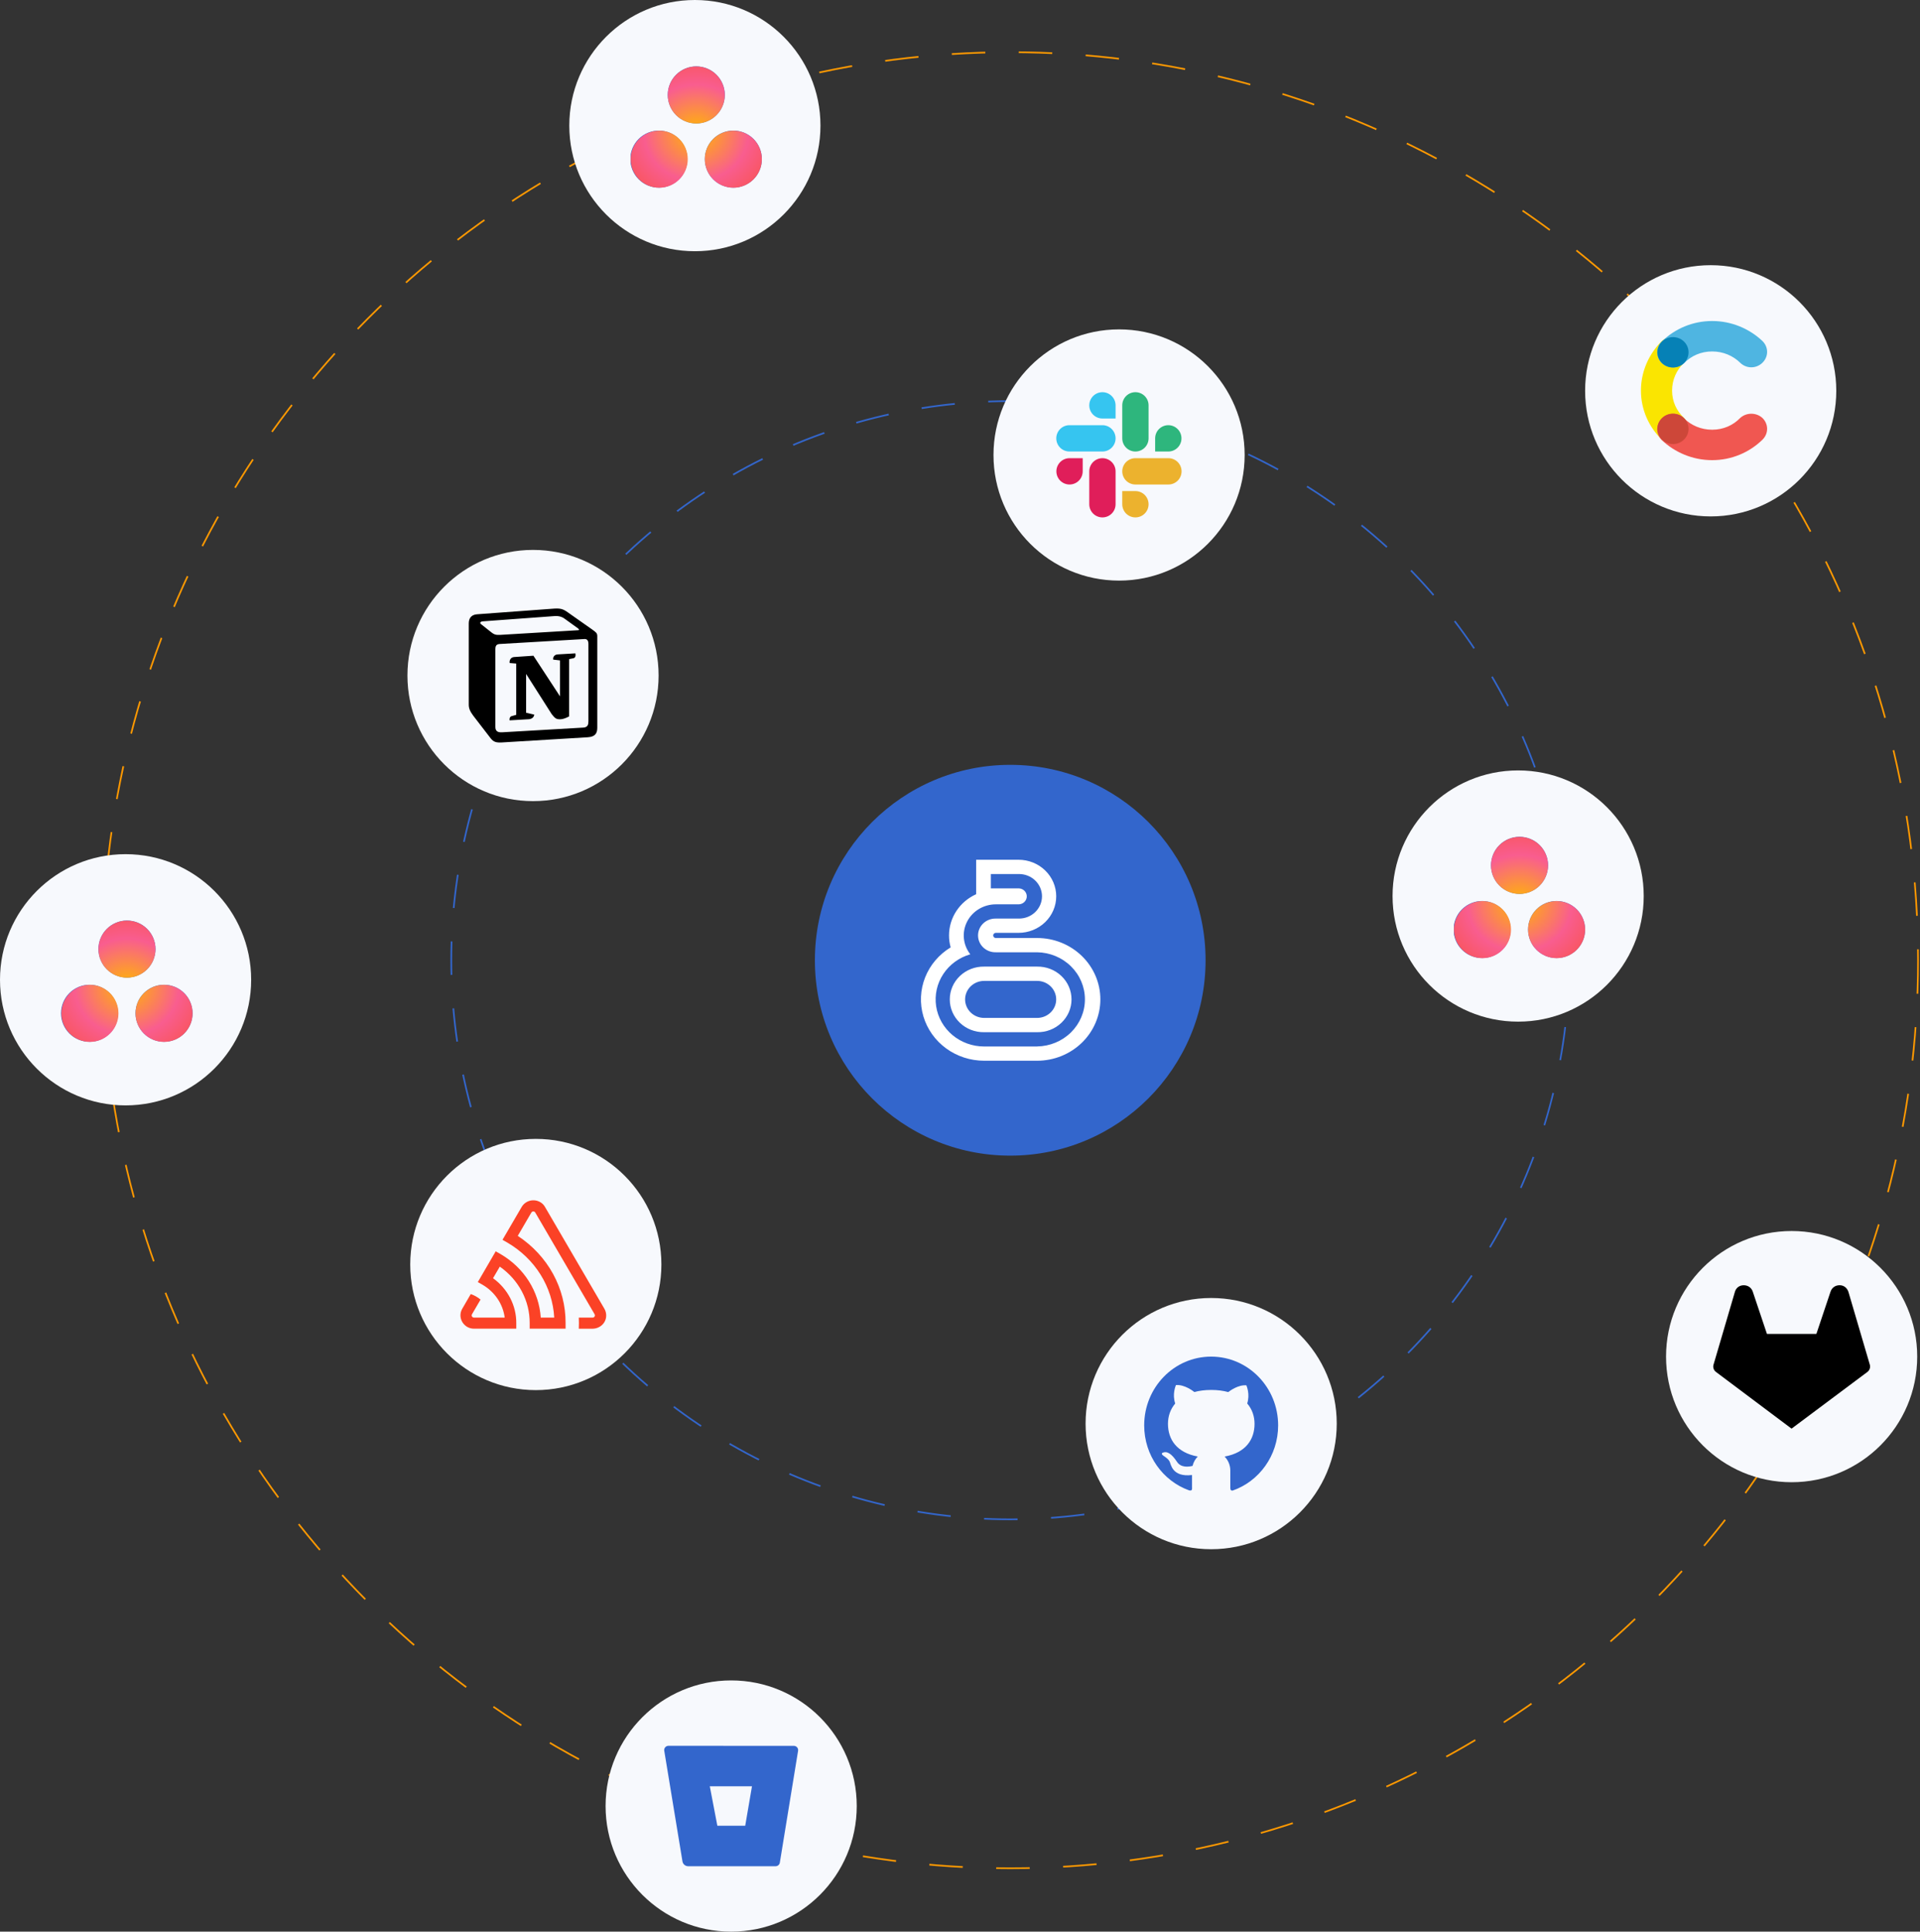 <svg width="688" height="692" viewBox="0 0 688 692" fill="none" xmlns="http://www.w3.org/2000/svg">
<rect x="0" y="0" width="688" height="692" fill="#333333" stroke="none"/>
<circle cx="362" cy="344" r="325.3" stroke="#FF9900" stroke-width="0.6" stroke-dasharray="12 12"/>
<circle cx="362" cy="344" r="200.3" stroke="#3366CC" stroke-width="0.6" stroke-dasharray="12 12"/>
<circle cx="544" cy="321" r="45" fill="#F7F9FD"/>
<g clip-path="url(#clip0_106_126)">
<path d="M557.777 322.779C556.435 322.779 555.105 323.043 553.865 323.557C552.625 324.071 551.498 324.824 550.549 325.773C549.599 326.722 548.846 327.849 548.333 329.089C547.819 330.33 547.554 331.659 547.554 333.001C547.554 334.344 547.819 335.673 548.333 336.913C548.846 338.154 549.599 339.281 550.549 340.23C551.498 341.179 552.625 341.932 553.865 342.446C555.105 342.96 556.435 343.224 557.777 343.224C560.488 343.224 563.088 342.147 565.005 340.23C566.922 338.313 567.999 335.713 567.999 333.001C567.999 330.29 566.922 327.69 565.005 325.773C563.088 323.856 560.488 322.779 557.777 322.779V322.779ZM531.222 322.779C529.868 322.76 528.523 323.011 527.267 323.516C526.01 324.022 524.867 324.772 523.903 325.723C522.938 326.674 522.173 327.807 521.65 329.057C521.128 330.306 520.859 331.647 520.859 333.001C520.859 334.356 521.128 335.697 521.651 336.946C522.174 338.195 522.94 339.329 523.904 340.279C524.868 341.23 526.012 341.98 527.269 342.485C528.525 342.99 529.87 343.241 531.224 343.222C533.91 343.185 536.474 342.091 538.36 340.178C540.247 338.265 541.304 335.686 541.304 333C541.304 330.313 540.246 327.734 538.359 325.822C536.472 323.909 533.908 322.816 531.222 322.779V322.779ZM554.722 310.001C554.722 312.712 553.645 315.312 551.728 317.229C549.811 319.146 547.211 320.223 544.499 320.223C541.788 320.223 539.188 319.146 537.271 317.229C535.354 315.312 534.277 312.712 534.277 310.001C534.277 307.29 535.354 304.69 537.271 302.772C539.188 300.855 541.788 299.778 544.499 299.778C547.211 299.778 549.811 300.855 551.728 302.772C553.645 304.69 554.722 307.29 554.722 310.001V310.001Z" fill="#3366CC"/>
<path d="M557.779 322.806C552.133 322.806 547.557 327.383 547.557 333.028C547.557 338.673 552.133 343.25 557.779 343.25C563.424 343.25 568 338.673 568 333.028C568 327.383 563.424 322.806 557.779 322.806V322.806ZM531.222 322.807C525.577 322.807 521 327.383 521 333.028C521 338.673 525.577 343.25 531.222 343.25C536.867 343.25 541.444 338.673 541.444 333.028C541.444 327.383 536.867 322.807 531.221 322.807H531.222ZM554.722 310.029C554.722 315.674 550.146 320.252 544.5 320.252C538.854 320.252 534.278 315.674 534.278 310.029C534.278 304.384 538.854 299.808 544.5 299.808C550.146 299.808 554.721 304.384 554.721 310.029H554.722Z" fill="url(#paint0_radial_106_126)"/>
</g>
<circle cx="613" cy="140" r="45" fill="#F7F9FD"/>
<g clip-path="url(#clip1_106_126)">
<path d="M603.471 149.736C600.759 147.244 599.164 143.817 599.164 139.923C599.164 136.029 600.759 132.602 603.311 130.109C605.544 127.929 605.544 124.502 603.311 122.321C601.078 120.14 597.569 120.14 595.337 122.321C590.871 126.838 588 133.069 588 139.923C588 146.777 590.871 153.008 595.496 157.525C597.729 159.706 601.238 159.706 603.471 157.525C605.544 155.344 605.544 151.917 603.471 149.736V149.736Z" fill="#FAE501"/>
<path d="M603.471 130.11C606.023 127.461 609.531 125.904 613.519 125.904C617.506 125.904 621.015 127.461 623.567 129.954C625.799 132.135 629.308 132.135 631.541 129.954C633.774 127.773 633.774 124.346 631.541 122.165C626.916 117.804 620.536 115 613.519 115C606.501 115 600.121 117.804 595.496 122.321C593.263 124.502 593.263 127.929 595.496 130.11C597.729 132.135 601.238 132.135 603.471 130.11Z" fill="#4FB5E1"/>
<path d="M623.567 149.737C621.015 152.385 617.506 153.942 613.519 153.942C609.531 153.942 606.023 152.385 603.471 149.892C601.238 147.712 597.729 147.712 595.496 149.892C593.263 152.073 593.263 155.5 595.496 157.681C600.121 162.042 606.501 164.846 613.519 164.846C620.536 164.846 626.916 162.042 631.541 157.525C633.774 155.344 633.774 151.917 631.541 149.737C629.308 147.712 625.799 147.712 623.567 149.737V149.737Z" fill="#F05751"/>
<path d="M599.483 131.667C602.566 131.667 605.066 129.226 605.066 126.215C605.066 123.204 602.566 120.763 599.483 120.763C596.401 120.763 593.901 123.204 593.901 126.215C593.901 129.226 596.401 131.667 599.483 131.667Z" fill="#0681B6"/>
<path d="M599.483 159.083C602.566 159.083 605.066 156.642 605.066 153.631C605.066 150.62 602.566 148.179 599.483 148.179C596.401 148.179 593.901 150.62 593.901 153.631C593.901 156.642 596.401 159.083 599.483 159.083Z" fill="#CD4739"/>
</g>
<circle cx="642" cy="486" r="45" fill="#F7F9FD"/>
<path d="M670.021 488.896L662.357 462.824C661.879 461.389 660.732 460.426 659.2 460.426C657.667 460.426 656.422 461.291 655.944 462.725L650.868 477.871H633.156L628.079 462.732C627.601 461.298 626.357 460.433 624.824 460.433C623.291 460.433 622.047 461.389 621.667 462.831L614.01 488.896C613.722 489.852 614.108 490.907 614.875 491.483L641.973 511.803L669.163 491.483C669.922 490.914 670.309 489.859 670.021 488.896Z" fill="black"/>
<circle cx="262" cy="647" r="45" fill="#F7F9FD"/>
<path d="M239.554 625.422C239.147 625.418 238.756 625.576 238.464 625.859C238.173 626.143 238.006 626.531 238 626.937C238 627.032 238.008 627.117 238.024 627.203L244.547 666.828C244.629 667.314 244.878 667.754 245.253 668.073C245.628 668.392 246.103 668.568 246.595 668.57H277.9C278.665 668.577 279.314 668.031 279.439 667.281L285.978 627.219C286.011 627.021 286.004 626.818 285.958 626.621C285.913 626.425 285.828 626.24 285.711 626.077C285.593 625.913 285.444 625.775 285.273 625.669C285.101 625.564 284.91 625.493 284.712 625.461C284.624 625.446 284.535 625.438 284.446 625.437L239.554 625.422ZM267.038 654.054H257.047L254.344 639.929H269.461L267.038 654.054Z" fill="#3366CC"/>
<circle cx="45" cy="351" r="45" fill="#F7F9FD"/>
<g clip-path="url(#clip2_106_126)">
<path d="M58.777 352.779C57.434 352.779 56.105 353.043 54.865 353.557C53.625 354.071 52.498 354.824 51.549 355.773C50.599 356.722 49.846 357.849 49.333 359.089C48.819 360.33 48.554 361.659 48.554 363.001C48.554 364.344 48.819 365.673 49.333 366.913C49.846 368.154 50.599 369.281 51.549 370.23C52.498 371.179 53.625 371.932 54.865 372.446C56.105 372.96 57.434 373.224 58.777 373.224C61.488 373.224 64.088 372.147 66.005 370.23C67.922 368.313 68.999 365.713 68.999 363.001C68.999 360.29 67.922 357.69 66.005 355.773C64.088 353.856 61.488 352.779 58.777 352.779V352.779ZM32.222 352.779C30.868 352.76 29.523 353.011 28.267 353.516C27.01 354.022 25.867 354.772 24.903 355.723C23.938 356.674 23.173 357.807 22.65 359.057C22.128 360.306 21.859 361.647 21.859 363.001C21.859 364.356 22.128 365.697 22.651 366.946C23.174 368.195 23.94 369.329 24.904 370.279C25.868 371.23 27.012 371.98 28.269 372.485C29.525 372.99 30.87 373.241 32.224 373.222C34.91 373.185 37.474 372.091 39.36 370.178C41.247 368.265 42.304 365.686 42.304 363C42.304 360.313 41.246 357.734 39.359 355.822C37.472 353.909 34.908 352.816 32.222 352.779V352.779ZM55.722 340.001C55.722 342.712 54.645 345.312 52.728 347.229C50.811 349.146 48.211 350.223 45.499 350.223C42.788 350.223 40.188 349.146 38.271 347.229C36.354 345.312 35.277 342.712 35.277 340.001C35.277 337.29 36.354 334.69 38.271 332.772C40.188 330.855 42.788 329.778 45.499 329.778C48.211 329.778 50.811 330.855 52.728 332.772C54.645 334.69 55.722 337.29 55.722 340.001V340.001Z" fill="#3366CC"/>
<path d="M58.779 352.806C53.133 352.806 48.557 357.383 48.557 363.028C48.557 368.673 53.133 373.25 58.779 373.25C64.424 373.25 69 368.673 69 363.028C69 357.383 64.424 352.806 58.779 352.806V352.806ZM32.222 352.807C26.577 352.807 22 357.383 22 363.028C22 368.673 26.577 373.25 32.222 373.25C37.867 373.25 42.444 368.673 42.444 363.028C42.444 357.383 37.867 352.807 32.221 352.807H32.222ZM55.722 340.029C55.722 345.674 51.145 350.252 45.501 350.252C39.855 350.252 35.278 345.674 35.278 340.029C35.278 334.384 39.855 329.808 45.501 329.808C51.145 329.808 55.721 334.384 55.721 340.029H55.722Z" fill="url(#paint1_radial_106_126)"/>
</g>
<circle cx="249" cy="45" r="45" fill="#F7F9FD"/>
<g clip-path="url(#clip3_106_126)">
<path d="M262.777 46.779C261.435 46.779 260.105 47.043 258.865 47.557C257.625 48.071 256.498 48.824 255.549 49.773C254.599 50.722 253.846 51.849 253.333 53.09C252.819 54.33 252.554 55.659 252.554 57.002C252.554 58.344 252.819 59.673 253.333 60.913C253.846 62.154 254.599 63.281 255.549 64.23C256.498 65.179 257.625 65.932 258.865 66.446C260.105 66.96 261.435 67.224 262.777 67.224C265.488 67.224 268.088 66.147 270.005 64.23C271.922 62.313 272.999 59.713 272.999 57.002C272.999 54.29 271.922 51.69 270.005 49.773C268.088 47.856 265.488 46.779 262.777 46.779V46.779ZM236.222 46.779C234.868 46.76 233.523 47.011 232.267 47.516C231.01 48.022 229.867 48.772 228.903 49.723C227.938 50.674 227.173 51.807 226.65 53.057C226.128 54.306 225.859 55.647 225.859 57.002C225.859 58.356 226.128 59.697 226.651 60.946C227.174 62.195 227.94 63.328 228.904 64.279C229.868 65.23 231.012 65.98 232.269 66.485C233.525 66.99 234.87 67.241 236.224 67.222C238.91 67.184 241.474 66.091 243.36 64.178C245.247 62.265 246.304 59.686 246.304 56.999C246.304 54.313 245.246 51.734 243.359 49.822C241.472 47.909 238.908 46.816 236.222 46.779V46.779ZM259.722 34.001C259.722 36.712 258.645 39.312 256.728 41.229C254.811 43.146 252.211 44.223 249.499 44.223C246.788 44.223 244.188 43.146 242.271 41.229C240.354 39.312 239.277 36.712 239.277 34.001C239.277 31.29 240.354 28.689 242.271 26.772C244.188 24.855 246.788 23.778 249.499 23.778C252.211 23.778 254.811 24.855 256.728 26.772C258.645 28.689 259.722 31.29 259.722 34.001V34.001Z" fill="#3366CC"/>
<path d="M262.779 46.807C257.133 46.807 252.557 51.383 252.557 57.028C252.557 62.673 257.133 67.25 262.779 67.25C268.424 67.25 273 62.673 273 57.028C273 51.383 268.424 46.807 262.779 46.807V46.807ZM236.222 46.807C230.577 46.807 226 51.383 226 57.028C226 62.673 230.577 67.25 236.222 67.25C241.867 67.25 246.444 62.673 246.444 57.028C246.444 51.383 241.867 46.807 236.221 46.807H236.222ZM259.722 34.029C259.722 39.675 255.146 44.252 249.5 44.252C243.854 44.252 239.278 39.675 239.278 34.029C239.278 28.384 243.854 23.808 249.5 23.808C255.146 23.808 259.721 28.384 259.721 34.029H259.722Z" fill="url(#paint2_radial_106_126)"/>
</g>
<circle cx="434" cy="510" r="45" fill="#F7F9FD"/>
<path d="M434.003 486C420.741 485.994 410 497.022 410 510.633C410 521.397 416.719 530.546 426.077 533.906C427.337 534.231 427.144 533.311 427.144 532.683V528.415C419.867 529.29 419.572 524.344 419.084 523.518C418.097 521.788 415.765 521.347 416.462 520.521C418.119 519.645 419.808 520.741 421.765 523.71C423.181 525.864 425.943 525.501 427.342 525.143C427.648 523.848 428.302 522.691 429.203 521.793C421.664 520.405 418.521 515.679 418.521 510.061C418.521 507.334 419.395 504.828 421.111 502.806C420.017 499.473 421.213 496.62 421.374 496.196C424.49 495.91 427.729 498.487 427.981 498.691C429.75 498.201 431.772 497.942 434.035 497.942C436.309 497.942 438.336 498.212 440.121 498.708C440.727 498.234 443.73 496.02 446.626 496.29C446.782 496.714 447.951 499.501 446.921 502.79C448.658 504.817 449.543 507.345 449.543 510.077C449.543 515.707 446.379 520.438 438.818 521.804C439.466 522.459 439.98 523.239 440.331 524.1C440.682 524.96 440.862 525.884 440.861 526.817V533.014C440.904 533.51 440.861 534 441.666 534C451.163 530.711 458 521.496 458 510.639C458 497.022 447.253 486 434.003 486Z" fill="#3366CC"/>
<circle cx="401" cy="163" r="45" fill="#F7F9FD"/>
<g clip-path="url(#clip4_106_126)">
<path fill-rule="evenodd" clip-rule="evenodd" d="M387.964 168.857C387.965 169.477 387.843 170.09 387.607 170.662C387.37 171.234 387.022 171.754 386.584 172.192C386.146 172.63 385.626 172.977 385.054 173.214C384.482 173.45 383.868 173.572 383.249 173.571C382.63 173.571 382.017 173.45 381.445 173.213C380.873 172.976 380.353 172.629 379.916 172.191C379.478 171.753 379.131 171.233 378.895 170.661C378.658 170.089 378.536 169.476 378.537 168.857C378.536 168.238 378.658 167.625 378.895 167.053C379.132 166.481 379.479 165.961 379.917 165.523C380.354 165.085 380.874 164.738 381.446 164.501C382.018 164.265 382.632 164.143 383.251 164.144H387.966V168.857H387.964ZM390.321 168.857C390.321 168.238 390.442 167.625 390.679 167.053C390.916 166.481 391.263 165.961 391.701 165.523C392.139 165.085 392.659 164.738 393.231 164.501C393.803 164.265 394.416 164.143 395.035 164.144C395.654 164.143 396.267 164.265 396.84 164.501C397.412 164.738 397.932 165.085 398.369 165.523C398.807 165.961 399.154 166.481 399.391 167.053C399.628 167.625 399.749 168.238 399.749 168.857V180.644C399.749 181.263 399.628 181.876 399.391 182.448C399.154 183.02 398.807 183.54 398.369 183.978C397.932 184.416 397.412 184.763 396.84 184.999C396.267 185.236 395.654 185.358 395.035 185.357C394.416 185.358 393.803 185.236 393.231 184.999C392.659 184.763 392.139 184.416 391.701 183.978C391.263 183.54 390.916 183.02 390.679 182.448C390.442 181.876 390.321 181.263 390.321 180.644V168.857Z" fill="#E01E5A"/>
<path fill-rule="evenodd" clip-rule="evenodd" d="M395.036 149.929C394.416 149.93 393.803 149.808 393.231 149.571C392.658 149.335 392.139 148.987 391.701 148.549C391.263 148.111 390.916 147.591 390.679 147.019C390.443 146.446 390.321 145.833 390.322 145.214C390.321 144.595 390.443 143.981 390.68 143.409C390.916 142.837 391.264 142.317 391.701 141.88C392.139 141.442 392.659 141.095 393.231 140.858C393.803 140.621 394.416 140.5 395.036 140.5C395.655 140.5 396.268 140.621 396.84 140.858C397.412 141.095 397.932 141.442 398.37 141.88C398.808 142.317 399.155 142.837 399.392 143.409C399.628 143.981 399.75 144.595 399.749 145.214V149.931H395.038L395.036 149.929ZM395.036 152.322C395.655 152.321 396.268 152.443 396.84 152.68C397.412 152.916 397.932 153.264 398.37 153.701C398.808 154.139 399.155 154.659 399.392 155.231C399.628 155.803 399.75 156.416 399.749 157.036C399.75 157.655 399.628 158.268 399.392 158.84C399.155 159.412 398.808 159.932 398.37 160.37C397.932 160.808 397.412 161.155 396.84 161.392C396.268 161.628 395.655 161.75 395.036 161.749H383.214C382.595 161.75 381.982 161.628 381.41 161.392C380.838 161.155 380.318 160.808 379.88 160.371C379.442 159.933 379.095 159.413 378.858 158.841C378.622 158.269 378.5 157.657 378.5 157.038C378.5 156.418 378.621 155.805 378.858 155.233C379.095 154.661 379.442 154.141 379.88 153.703C380.317 153.265 380.837 152.918 381.409 152.682C381.981 152.445 382.595 152.323 383.214 152.324H395.038L395.036 152.322Z" fill="#36C5F0"/>
<path fill-rule="evenodd" clip-rule="evenodd" d="M413.928 157.036C413.928 156.416 414.05 155.803 414.286 155.231C414.523 154.658 414.871 154.139 415.309 153.701C415.747 153.263 416.267 152.916 416.839 152.679C417.411 152.443 418.025 152.321 418.644 152.322C419.263 152.321 419.876 152.443 420.449 152.68C421.021 152.916 421.54 153.264 421.978 153.701C422.416 154.139 422.763 154.659 423 155.231C423.237 155.803 423.358 156.416 423.358 157.036C423.358 157.655 423.237 158.268 423 158.84C422.763 159.412 422.416 159.932 421.978 160.37C421.54 160.808 421.021 161.155 420.449 161.392C419.876 161.628 419.263 161.75 418.644 161.749H413.928V157.038V157.036ZM411.572 157.036C411.572 157.655 411.45 158.268 411.214 158.84C410.977 159.412 410.63 159.932 410.192 160.37C409.754 160.808 409.234 161.155 408.662 161.392C408.09 161.628 407.477 161.75 406.858 161.749C406.238 161.75 405.625 161.629 405.053 161.392C404.48 161.156 403.96 160.808 403.522 160.371C403.084 159.933 402.737 159.413 402.5 158.841C402.263 158.268 402.142 157.655 402.142 157.036V145.214C402.142 144.594 402.263 143.981 402.5 143.409C402.737 142.837 403.084 142.317 403.522 141.879C403.96 141.441 404.48 141.094 405.053 140.857C405.625 140.621 406.238 140.499 406.858 140.5C407.477 140.5 408.09 140.621 408.662 140.858C409.234 141.095 409.754 141.442 410.192 141.88C410.63 142.317 410.977 142.837 411.214 143.409C411.45 143.981 411.572 144.595 411.572 145.214V157.038V157.036Z" fill="#2EB67D"/>
<path fill-rule="evenodd" clip-rule="evenodd" d="M406.857 175.928C407.476 175.927 408.089 176.049 408.661 176.286C409.234 176.522 409.753 176.87 410.191 177.307C410.629 177.745 410.976 178.265 411.213 178.837C411.45 179.409 411.571 180.023 411.571 180.642C411.571 181.261 411.45 181.874 411.213 182.447C410.977 183.019 410.63 183.539 410.192 183.977C409.754 184.415 409.234 184.762 408.662 184.999C408.09 185.236 407.476 185.358 406.857 185.357C406.238 185.358 405.624 185.236 405.052 184.999C404.48 184.762 403.96 184.415 403.522 183.977C403.084 183.539 402.737 183.019 402.501 182.447C402.264 181.874 402.143 181.261 402.143 180.642V175.928H406.857V175.928ZM406.857 173.571C406.238 173.572 405.625 173.45 405.053 173.213C404.48 172.977 403.961 172.629 403.523 172.192C403.085 171.754 402.738 171.234 402.501 170.662C402.264 170.09 402.143 169.476 402.143 168.857C402.143 168.238 402.264 167.625 402.501 167.053C402.738 166.481 403.085 165.961 403.523 165.523C403.961 165.085 404.48 164.738 405.053 164.501C405.625 164.265 406.238 164.143 406.857 164.144H418.679C419.298 164.143 419.911 164.265 420.483 164.501C421.055 164.738 421.575 165.085 422.013 165.523C422.451 165.961 422.798 166.481 423.035 167.053C423.272 167.625 423.393 168.238 423.393 168.857C423.393 169.476 423.272 170.09 423.035 170.662C422.798 171.234 422.451 171.754 422.013 172.192C421.575 172.629 421.055 172.977 420.483 173.213C419.911 173.45 419.298 173.572 418.679 173.571H406.857V173.571Z" fill="#ECB22E"/>
</g>
<circle cx="362" cy="344" r="70" fill="#3366CC"/>
<path d="M371.634 336.038H356.842C356.589 336.038 356.347 335.94 356.168 335.767C355.989 335.593 355.888 335.358 355.888 335.112C355.888 334.867 355.989 334.632 356.168 334.458C356.347 334.285 356.589 334.187 356.842 334.187H364.98C368.56 334.187 371.993 332.808 374.524 330.352C377.056 327.897 378.478 324.566 378.478 321.094C378.478 317.621 377.056 314.291 374.524 311.835C371.993 309.38 368.56 308 364.98 308H349.788V320.346C346.886 321.652 344.429 323.736 342.707 326.351C340.985 328.967 340.069 332.005 340.067 335.109C340.063 336.555 340.261 337.996 340.655 339.391C336.481 341.918 333.269 345.696 331.505 350.152C329.742 354.607 329.521 359.499 330.878 364.087C332.235 368.675 335.095 372.71 339.026 375.581C342.957 378.452 347.744 380.003 352.665 380H371.634C377.644 380 383.408 377.684 387.658 373.561C391.908 369.439 394.296 363.847 394.296 358.017C394.296 352.187 391.908 346.595 387.658 342.473C383.408 338.35 377.644 336.038 371.634 336.038ZM371.634 374.897H352.665C348.488 374.899 344.449 373.443 341.288 370.794C338.128 368.145 336.055 364.481 335.451 360.472C334.847 356.463 335.75 352.377 337.997 348.961C340.244 345.545 343.683 343.028 347.686 341.87C346.39 340.216 345.597 338.244 345.394 336.177C345.192 334.109 345.589 332.027 346.541 330.167C347.493 328.306 348.962 326.74 350.782 325.646C352.602 324.552 354.701 323.972 356.842 323.973H364.98C365.762 323.973 366.512 323.671 367.065 323.135C367.618 322.598 367.929 321.871 367.929 321.112C367.929 320.353 367.618 319.626 367.065 319.089C366.512 318.553 365.762 318.251 364.98 318.251H355.061V313.118H364.98C366.075 313.095 367.163 313.285 368.182 313.675C369.2 314.066 370.128 314.65 370.91 315.393C371.693 316.136 372.315 317.023 372.739 318.002C373.164 318.982 373.383 320.033 373.383 321.095C373.383 322.158 373.164 323.209 372.739 324.189C372.315 325.168 371.693 326.055 370.91 326.798C370.128 327.541 369.2 328.125 368.182 328.515C367.163 328.906 366.075 329.095 364.98 329.073H356.842C356.012 329.053 355.186 329.194 354.413 329.489C353.639 329.783 352.935 330.225 352.34 330.787C351.746 331.35 351.273 332.022 350.951 332.765C350.628 333.507 350.462 334.305 350.462 335.111C350.462 335.916 350.628 336.714 350.951 337.456C351.273 338.199 351.746 338.871 352.34 339.434C352.935 339.997 353.639 340.438 354.413 340.733C355.186 341.027 356.012 341.168 356.842 341.148H371.634C376.2 341.214 380.557 343.02 383.763 346.176C386.969 349.332 388.765 353.585 388.765 358.015C388.765 362.446 386.969 366.698 383.763 369.854C380.557 373.01 376.2 374.816 371.634 374.882V374.897ZM371.634 346.282H352.665C351.056 346.254 349.458 346.537 347.964 347.115C346.469 347.693 345.108 348.554 343.961 349.648C342.813 350.742 341.902 352.046 341.279 353.485C340.657 354.924 340.337 356.469 340.337 358.03C340.337 359.591 340.657 361.135 341.279 362.575C341.902 364.014 342.813 365.318 343.961 366.412C345.108 367.506 346.469 368.367 347.964 368.945C349.458 369.523 351.056 369.806 352.665 369.778H371.634C373.242 369.806 374.84 369.523 376.335 368.945C377.829 368.367 379.19 367.506 380.337 366.412C381.485 365.318 382.397 364.014 383.019 362.575C383.641 361.135 383.962 359.591 383.962 358.03C383.962 356.469 383.641 354.924 383.019 353.485C382.397 352.046 381.485 350.742 380.337 349.648C379.19 348.554 377.829 347.693 376.335 347.115C374.84 346.537 373.242 346.254 371.634 346.282ZM371.634 364.664H352.665C350.851 364.664 349.112 363.965 347.83 362.721C346.548 361.478 345.828 359.791 345.828 358.032C345.828 356.273 346.548 354.586 347.83 353.342C349.112 352.099 350.851 351.4 352.665 351.4H371.634C373.447 351.4 375.186 352.099 376.468 353.342C377.75 354.586 378.47 356.273 378.47 358.032C378.47 359.791 377.75 361.478 376.468 362.721C375.186 363.965 373.447 364.664 371.634 364.664Z" fill="white"/>
<circle cx="191" cy="242" r="45" fill="#F7F9FD"/>
<g clip-path="url(#clip5_106_126)">
<path d="M175.922 226.414C177.407 227.624 177.97 227.539 180.773 227.351L207.203 225.766C207.766 225.766 207.298 225.203 207.109 225.109L202.718 221.936C201.883 221.279 200.758 220.538 198.608 220.717L173.023 222.592C172.085 222.677 171.898 223.147 172.273 223.522L175.922 226.414ZM177.508 232.579V260.383C177.508 261.875 178.25 262.438 179.93 262.343L208.978 260.663C210.658 260.569 210.853 259.546 210.853 258.328V230.711C210.853 229.492 210.383 228.844 209.353 228.938L179.002 230.711C177.877 230.806 177.509 231.359 177.509 232.571L177.508 232.579ZM206.18 234.062C206.368 234.907 206.18 235.742 205.336 235.844L203.938 236.126V256.649C202.718 257.306 201.602 257.681 200.672 257.681C199.172 257.681 198.797 257.212 197.68 255.814L188.524 241.439V255.346L191.422 256.003C191.422 256.003 191.422 257.683 189.086 257.683L182.641 258.058C182.453 257.683 182.641 256.745 183.298 256.565L184.978 256.096V237.713L182.642 237.526C182.455 236.681 182.924 235.471 184.228 235.378L191.141 234.908L200.672 249.47V236.587L198.242 236.305C198.055 235.282 198.797 234.532 199.735 234.445L206.18 234.062ZM170.875 220.07L197.492 218.11C200.758 217.828 201.602 218.015 203.656 219.508L212.156 225.484C213.554 226.507 214.024 226.789 214.024 227.906V260.665C214.024 262.72 213.274 263.93 210.664 264.118L179.741 265.985C177.788 266.08 176.851 265.798 175.819 264.493L169.561 256.367C168.443 254.875 167.975 253.757 167.975 252.454V223.337C167.975 221.657 168.725 220.259 170.873 220.072L170.875 220.07Z" fill="black"/>
</g>
<circle cx="192" cy="453" r="45" fill="#F7F9FD"/>
<path d="M195.289 432.38C194.989 431.843 194.578 431.37 194.079 430.989C193.58 430.608 193.005 430.328 192.389 430.165C191.772 430.001 191.127 429.959 190.493 430.04C189.859 430.121 189.248 430.323 188.699 430.635C187.96 431.06 187.352 431.661 186.935 432.38L180.058 444.161L181.812 445.157C186.694 448.008 190.773 451.942 193.697 456.621C196.62 461.3 198.301 466.583 198.595 472.015H193.767C193.471 467.407 192.008 462.934 189.504 458.976C187 455.018 183.527 451.69 179.381 449.274L177.626 448.282L171.219 459.298L172.973 460.293C175.125 461.565 176.949 463.279 178.312 465.307C179.675 467.335 180.543 469.627 180.852 472.015H169.826C169.61 472.014 169.404 471.932 169.252 471.787C169.101 471.642 169.016 471.446 169.016 471.242C169.014 471.099 169.052 470.958 169.124 470.833L172.198 465.567C171.168 464.707 169.978 464.035 168.69 463.587L165.648 468.841C165.007 469.936 164.833 471.223 165.164 472.436C165.495 473.649 166.305 474.695 167.426 475.358C168.15 475.771 168.98 475.991 169.826 475.993H185.001V474.008C185.021 470.895 184.278 467.821 182.833 465.027C181.387 462.232 179.278 459.795 176.671 457.906L179.095 453.769C182.435 456.099 185.146 459.146 187.007 462.66C188.868 466.174 189.826 470.057 189.803 473.99V475.982H202.67V473.993C202.705 467.855 201.163 461.802 198.176 456.357C195.19 450.912 190.85 446.24 185.533 442.745L190.415 434.37C190.464 434.282 190.532 434.204 190.615 434.141C190.697 434.079 190.792 434.033 190.893 434.006C190.995 433.979 191.101 433.972 191.206 433.986C191.311 433.999 191.411 434.032 191.502 434.084C191.624 434.153 191.724 434.252 191.793 434.37L213.075 470.833C213.181 471.014 213.211 471.226 213.157 471.426C213.103 471.626 212.97 471.799 212.786 471.909C212.663 471.982 212.52 472.019 212.374 472.015H207.395C207.457 473.346 207.464 474.669 207.395 476H212.391C213.697 475.974 214.939 475.456 215.844 474.561C216.748 473.666 217.242 472.467 217.215 471.228C217.216 470.394 216.994 469.574 216.57 468.844L195.289 432.38Z" fill="#FB4226"/>
<defs>
<radialGradient id="paint0_radial_106_126" cx="0" cy="0" r="1" gradientUnits="userSpaceOnUse" gradientTransform="translate(544.5 323.55) scale(31.144 28.786)">
<stop stop-color="#FFB900"/>
<stop offset="0.6" stop-color="#F95D8F"/>
<stop offset="0.999" stop-color="#F95353"/>
</radialGradient>
<radialGradient id="paint1_radial_106_126" cx="0" cy="0" r="1" gradientUnits="userSpaceOnUse" gradientTransform="translate(45.5 353.55) scale(31.144 28.786)">
<stop stop-color="#FFB900"/>
<stop offset="0.6" stop-color="#F95D8F"/>
<stop offset="0.999" stop-color="#F95353"/>
</radialGradient>
<radialGradient id="paint2_radial_106_126" cx="0" cy="0" r="1" gradientUnits="userSpaceOnUse" gradientTransform="translate(249.5 47.55) scale(31.144 28.786)">
<stop stop-color="#FFB900"/>
<stop offset="0.6" stop-color="#F95D8F"/>
<stop offset="0.999" stop-color="#F95353"/>
</radialGradient>
<clipPath id="clip0_106_126">
<rect width="47" height="47" fill="white" transform="translate(521 298)"/>
</clipPath>
<clipPath id="clip1_106_126">
<rect width="45.349" height="50" fill="white" transform="translate(588 115)"/>
</clipPath>
<clipPath id="clip2_106_126">
<rect width="47" height="47" fill="white" transform="translate(22 328)"/>
</clipPath>
<clipPath id="clip3_106_126">
<rect width="47" height="47" fill="white" transform="translate(226 22)"/>
</clipPath>
<clipPath id="clip4_106_126">
<rect width="45" height="45" fill="white" transform="translate(378.5 140.5)"/>
</clipPath>
<clipPath id="clip5_106_126">
<rect width="48" height="48" fill="white" transform="translate(167 218)"/>
</clipPath>
</defs>
</svg>
